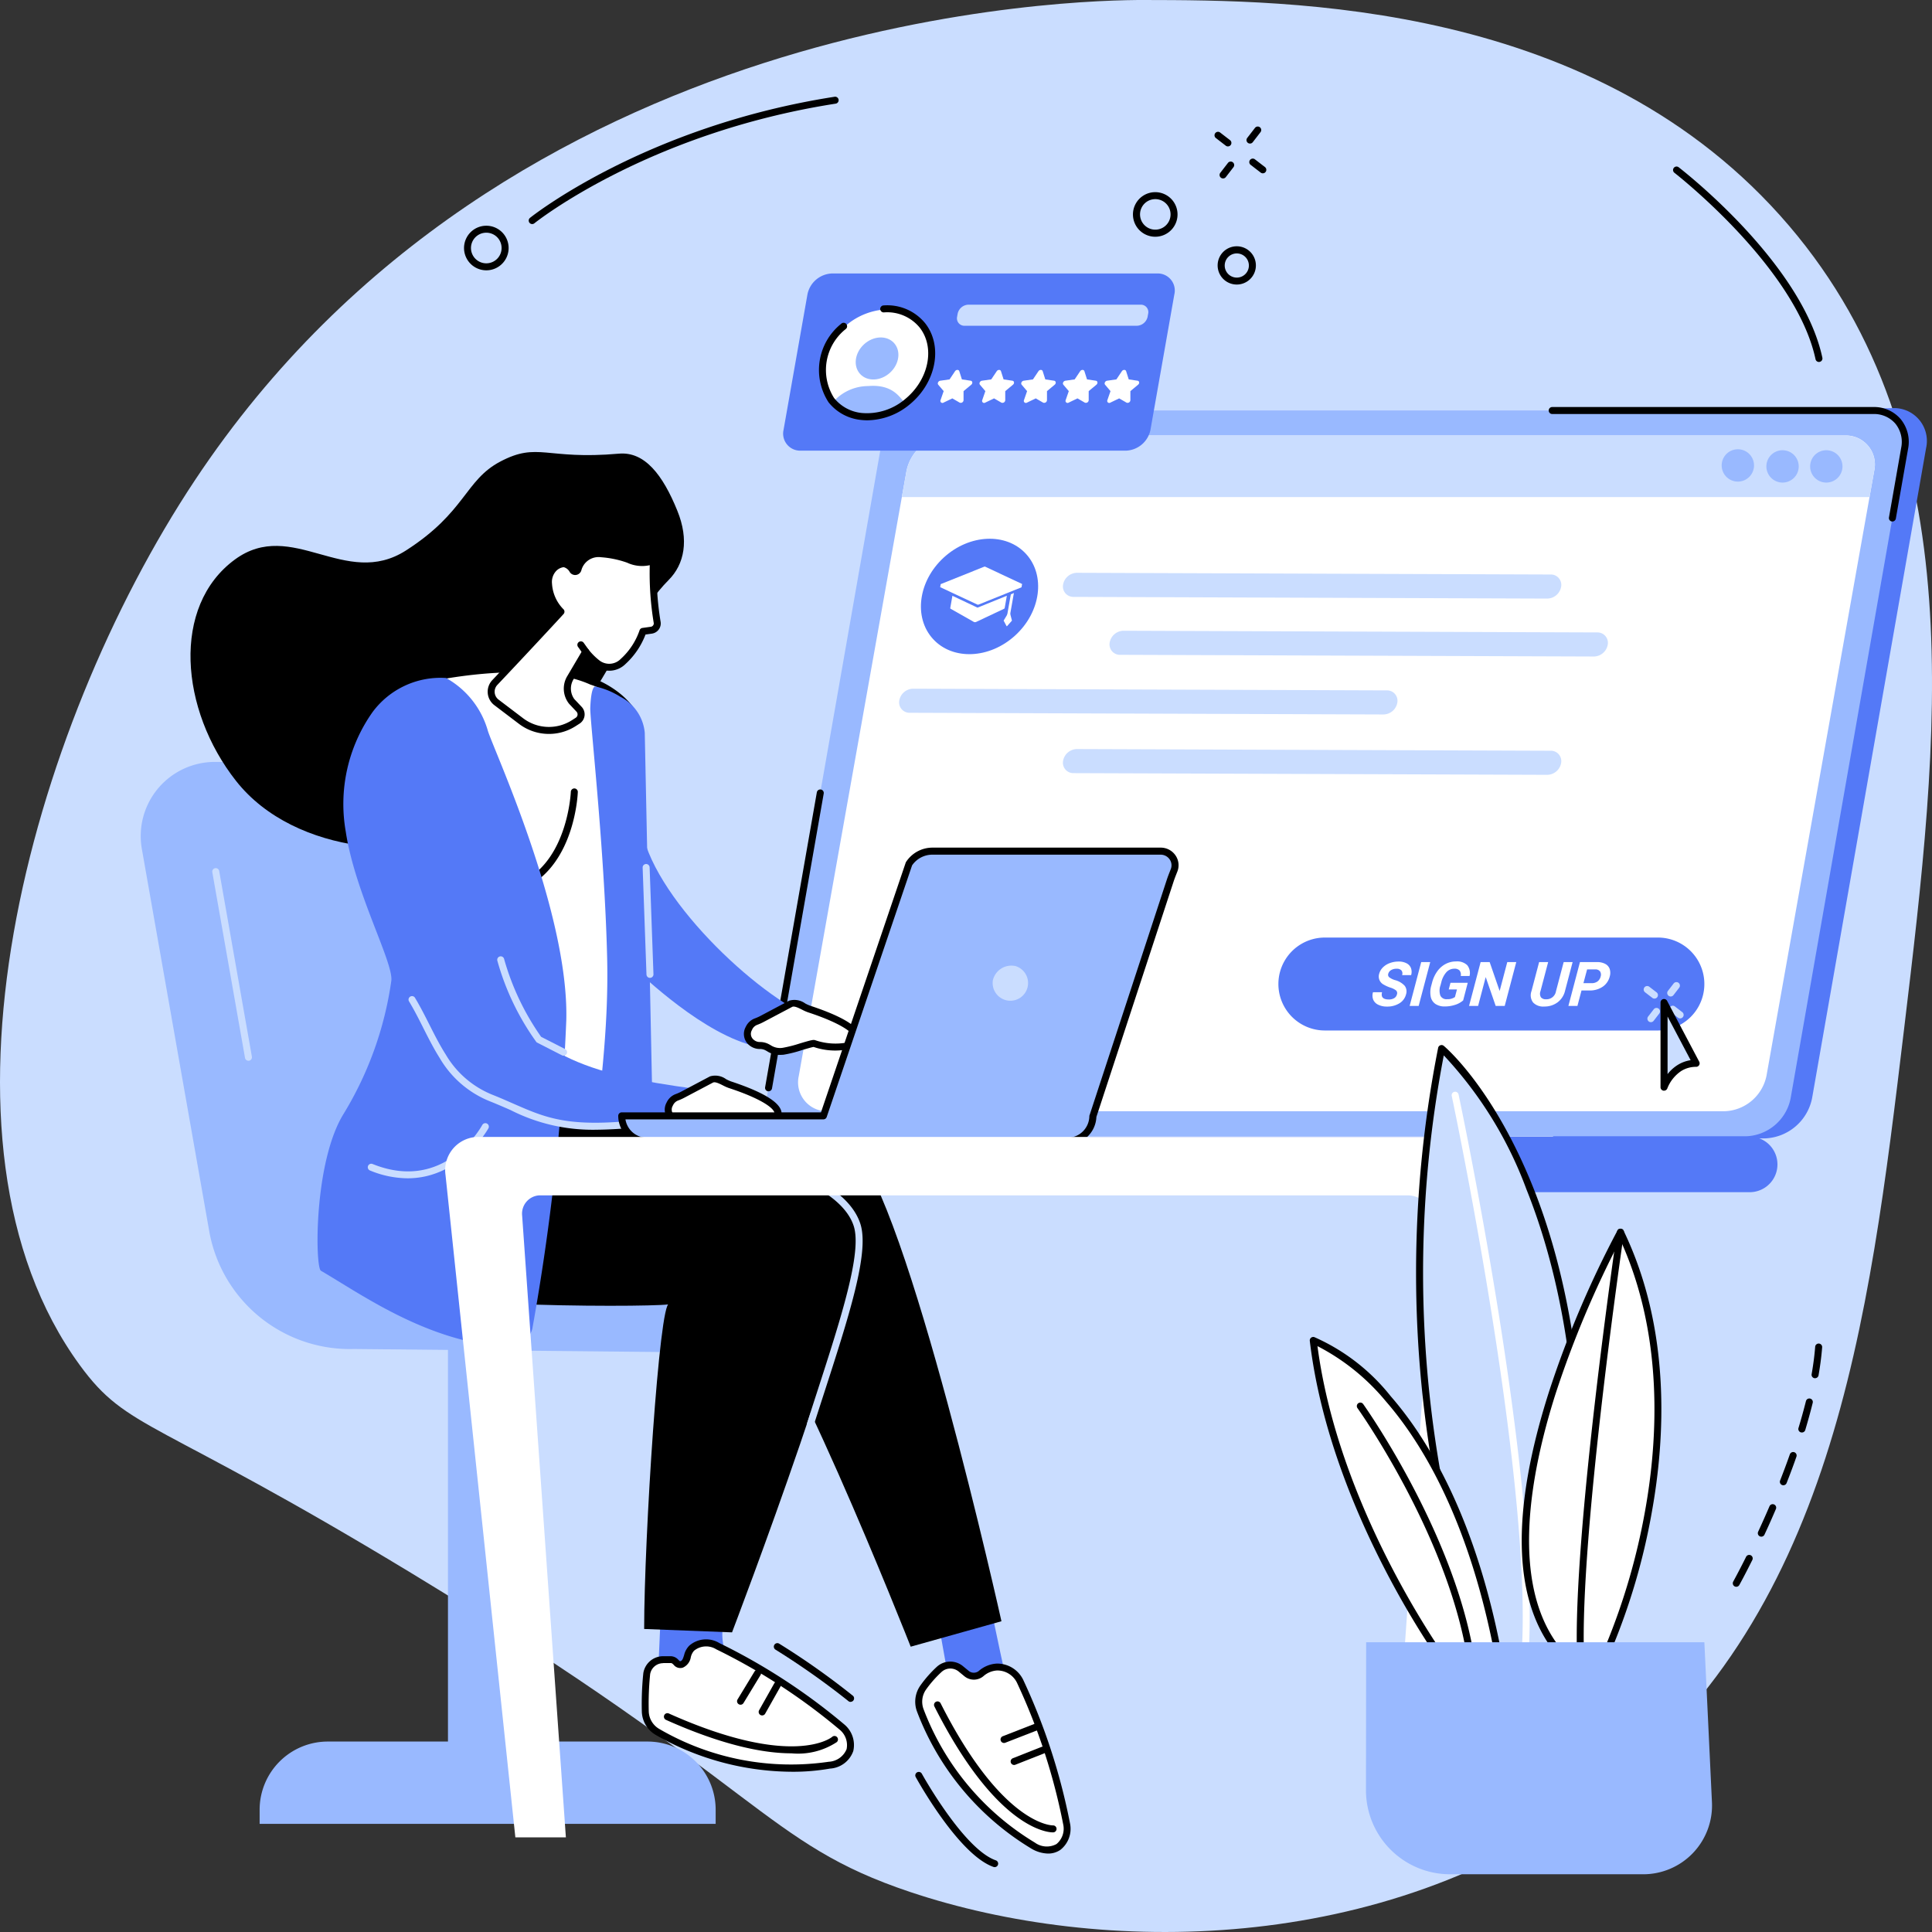 <svg xmlns="http://www.w3.org/2000/svg" width="130" height="130" viewBox="0 0 130 130">
  <rect x="0" y="0" width="130" height="130" fill="#333333" stroke="none"/>
  <g id="グループ_5632" data-name="グループ 5632" transform="translate(-2233.636 -3160.636)">
    <g id="Singing_up_for_a_course" data-name="Singing up for a course" transform="translate(2233.636 3160.636)">
      <path id="パス_10935" data-name="パス 10935" d="M1411.959,187c-4.225-.007-42.775.581-63.84,32.309-11.213,16.889-18.737,44.506-7.745,59.554,3.246,4.444,4.947,3.466,22.3,13.984,23.816,14.438,23.7,18.155,33.563,21.459,12.834,4.3,31.8,4.291,46-6.269,16.118-11.983,18.5-31.895,20.889-51.838,2.343-19.572,4.716-39.4-7.745-54.008C1442.46,187.048,1421.7,187.015,1411.959,187Z" transform="translate(-1335 -187)" fill="#caddff"/>
      <g id="グループ_5595" data-name="グループ 5595" transform="translate(41.831 27.333)">
        <g id="グループ_5577" data-name="グループ 5577" transform="translate(9.649 0)">
          <path id="パス_10936" data-name="パス 10936" d="M1781.5,409.469c-1.473-1.2-3.019-2.325-4.6-3.4-3.214-2.172-6.6-4.113-10.023-5.994-1.8-.99-3.67-1.885-5.516-2.806s-3.718-1.844-5.58-2.762q-2.552-1.257-5.1-2.52c-3.861-13.052-8.054-27.849-7.221-27.849l63.3-1.787a2.21,2.21,0,0,1,2.228,2.7l-7.671,43.74a3.364,3.364,0,0,1-3.176,2.7h-14.087C1783.218,410.8,1782.337,410.156,1781.5,409.469Z" transform="translate(-1730.867 -362.224)" fill="#5479f7"/>
          <g id="グループ_5575" data-name="グループ 5575" transform="translate(0.07 0.285)">
            <path id="パス_10937" data-name="パス 10937" d="M1674.836,363.332h63.8a2.083,2.083,0,0,1,2.1,2.55l-7.671,43.74a3.17,3.17,0,0,1-3,2.55h-63.8a2.083,2.083,0,0,1-2.1-2.55l7.671-43.74A3.17,3.17,0,0,1,1674.836,363.332Z" transform="translate(-1664.129 -363.332)" fill="#99b9ff"/>
          </g>
          <g id="グループ_5576" data-name="グループ 5576">
            <path id="パス_10938" data-name="パス 10938" d="M2023.463,369.539a.238.238,0,0,1-.041,0,.235.235,0,0,1-.191-.272l.822-4.686a1.954,1.954,0,0,0-.39-1.625,1.89,1.89,0,0,0-1.481-.649h-21.611a.235.235,0,0,1,0-.47h21.611a2.349,2.349,0,0,1,1.84.817,2.413,2.413,0,0,1,.493,2.008l-.822,4.686A.235.235,0,0,1,2023.463,369.539Z" transform="translate(-1947.607 -361.782)"/>
            <path id="パス_10939" data-name="パス 10939" d="M1773.727,362.03h0l-7.157-.051a.235.235,0,0,1,0-.47h0l7.156.051a.235.235,0,0,1,0,.47Z" transform="translate(-1750.256 -361.51)"/>
            <path id="パス_10940" data-name="パス 10940" d="M1663.914,546.45a.244.244,0,0,1-.041,0,.235.235,0,0,1-.191-.272l3.48-19.842a.235.235,0,0,1,.463.081l-3.48,19.842A.235.235,0,0,1,1663.914,546.45Z" transform="translate(-1663.679 -500.353)"/>
          </g>
        </g>
        <path id="パス_10941" data-name="パス 10941" d="M1603.865,675.317h74.194a1.869,1.869,0,0,1,0,3.734h-74.194a1.869,1.869,0,0,1,0-3.734Z" transform="translate(-1602.072 -626.166)" fill="#5479f7"/>
        <g id="グループ_5583" data-name="グループ 5583" transform="translate(11.88 1.972)">
          <g id="グループ_5578" data-name="グループ 5578">
            <path id="パス_10942" data-name="パス 10942" d="M1688.043,374.1h60.294a1.948,1.948,0,0,1,1.987,2.374l-7.25,40.72a2.983,2.983,0,0,1-2.832,2.374h-60.294a1.947,1.947,0,0,1-1.987-2.374l7.25-40.72A2.983,2.983,0,0,1,1688.043,374.1Z" transform="translate(-1677.924 -374.1)" fill="#fff"/>
          </g>
          <path id="パス_10943" data-name="パス 10943" d="M1787.552,378.281l.315-1.765a1.945,1.945,0,0,0-1.987-2.37h-60.294a2.98,2.98,0,0,0-2.832,2.37l-.315,1.765Z" transform="translate(-1715.467 -374.139)" fill="#caddff"/>
          <g id="グループ_5582" data-name="グループ 5582" transform="translate(62.137 0.926)">
            <g id="グループ_5579" data-name="グループ 5579">
              <path id="パス_10944" data-name="パス 10944" d="M2076.82,381.1a1.088,1.088,0,1,1-1.088-1.088A1.088,1.088,0,0,1,2076.82,381.1Z" transform="translate(-2074.644 -380.013)" fill="#99b9ff"/>
            </g>
            <g id="グループ_5580" data-name="グループ 5580" transform="translate(3.008 0.064)">
              <path id="パス_10945" data-name="パス 10945" d="M2096.023,381.509a1.088,1.088,0,1,1-1.088-1.088A1.088,1.088,0,0,1,2096.023,381.509Z" transform="translate(-2093.847 -380.421)" fill="#99b9ff"/>
            </g>
            <g id="グループ_5581" data-name="グループ 5581" transform="translate(5.952 0.064)">
              <path id="パス_10946" data-name="パス 10946" d="M2114.818,381.509a1.088,1.088,0,1,1-1.088-1.088A1.088,1.088,0,0,1,2114.818,381.509Z" transform="translate(-2112.642 -380.421)" fill="#99b9ff"/>
            </g>
          </g>
        </g>
        <g id="グループ_5589" data-name="グループ 5589" transform="translate(44.189 35.753)">
          <g id="グループ_5585" data-name="グループ 5585">
            <path id="パス_10947" data-name="パス 10947" d="M1909.739,596.031H1887.33a3.126,3.126,0,1,1,0-6.253h22.409a3.126,3.126,0,0,1,0,6.253Z" transform="translate(-1884.203 -589.778)" fill="#5479f7"/>
            <g id="グループ_5584" data-name="グループ 5584" transform="translate(6.329 1.611)">
              <path id="パス_10948" data-name="パス 10948" d="M1926.26,602.282a.251.251,0,0,0-.052-.264,1.174,1.174,0,0,0-.386-.194,2.342,2.342,0,0,1-.447-.2.614.614,0,0,1-.309-.731.945.945,0,0,1,.247-.426,1.263,1.263,0,0,1,.464-.293,1.675,1.675,0,0,1,.594-.105,1.131,1.131,0,0,1,.533.115.613.613,0,0,1,.3.323.751.751,0,0,1,.012.474h-.608a.329.329,0,0,0-.044-.315.417.417,0,0,0-.329-.112.681.681,0,0,0-.371.094.414.414,0,0,0-.189.248.218.218,0,0,0,.081.241,1.214,1.214,0,0,0,.378.182,1.323,1.323,0,0,1,.653.387.635.635,0,0,1,.085.575.986.986,0,0,1-.448.6,1.544,1.544,0,0,1-.837.218,1.286,1.286,0,0,1-.587-.125.671.671,0,0,1-.336-.341.775.775,0,0,1-.014-.5h.61q-.129.488.454.488a.685.685,0,0,0,.362-.088A.4.4,0,0,0,1926.26,602.282Z" transform="translate(-1924.613 -600.066)" fill="#fff"/>
              <path id="パス_10949" data-name="パス 10949" d="M1941.193,603.273h-.607l.778-2.949h.607Z" transform="translate(-1938.083 -600.284)" fill="#fff"/>
              <path id="パス_10950" data-name="パス 10950" d="M1951.677,602.683a1.489,1.489,0,0,1-.544.3,2.195,2.195,0,0,1-.693.108,1.089,1.089,0,0,1-.627-.167.772.772,0,0,1-.318-.485,1.6,1.6,0,0,1,.036-.747l.053-.2a2.277,2.277,0,0,1,.351-.765,1.617,1.617,0,0,1,.56-.494,1.487,1.487,0,0,1,.7-.171.982.982,0,0,1,.754.25.844.844,0,0,1,.158.728h-.592a.462.462,0,0,0-.081-.371.456.456,0,0,0-.351-.118.714.714,0,0,0-.533.233,1.578,1.578,0,0,0-.347.693l-.05.188a1.054,1.054,0,0,0-.009.7.453.453,0,0,0,.454.237.833.833,0,0,0,.527-.146l.134-.508h-.553l.118-.448h1.161Z" transform="translate(-1945.573 -600.066)" fill="#fff"/>
              <path id="パス_10951" data-name="パス 10951" d="M1968.5,603.273h-.608l-.671-1.94-.512,1.94h-.608l.778-2.949h.608l.672,1.944.513-1.944h.605Z" transform="translate(-1959.6 -600.284)" fill="#fff"/>
              <path id="パス_10952" data-name="パス 10952" d="M1995.426,600.324l-.512,1.942a1.355,1.355,0,0,1-.5.766,1.464,1.464,0,0,1-.9.282.93.93,0,0,1-.748-.273.8.8,0,0,1-.112-.751l.518-1.965h.608l-.513,1.946a.483.483,0,0,0,.027.422.417.417,0,0,0,.349.133.644.644,0,0,0,.663-.539l.518-1.963Z" transform="translate(-1981.957 -600.284)" fill="#fff"/>
              <path id="パス_10953" data-name="パス 10953" d="M2009.7,602.234l-.274,1.039h-.608l.778-2.949h1.15a1.132,1.132,0,0,1,.552.122.614.614,0,0,1,.3.345.87.87,0,0,1,0,.509,1.164,1.164,0,0,1-.477.684,1.527,1.527,0,0,1-.887.25Zm.13-.492h.543a.659.659,0,0,0,.4-.113.564.564,0,0,0,.212-.324.412.412,0,0,0-.035-.35.366.366,0,0,0-.316-.138h-.557Z" transform="translate(-1995.633 -600.284)" fill="#fff"/>
            </g>
          </g>
          <g id="グループ_5588" data-name="グループ 5588" transform="translate(24.576 3.003)">
            <g id="グループ_5586" data-name="グループ 5586">
              <path id="パス_10954" data-name="パス 10954" d="M2041.836,611.424a.233.233,0,0,1-.143-.049l-.494-.38a.235.235,0,0,1,.287-.372l.494.38a.235.235,0,0,1-.143.421Z" transform="translate(-2041.108 -610.319)" fill="#caddff"/>
              <path id="パス_10955" data-name="パス 10955" d="M2052.869,619.924a.234.234,0,0,1-.143-.049l-.494-.38a.235.235,0,1,1,.287-.372l.494.38a.235.235,0,0,1-.144.421Z" transform="translate(-2050.412 -617.487)" fill="#caddff"/>
              <path id="パス_10956" data-name="パス 10956" d="M2042.965,620.939a.235.235,0,0,1-.186-.379l.381-.493a.235.235,0,0,1,.372.287l-.381.493A.234.234,0,0,1,2042.965,620.939Z" transform="translate(-2042.476 -618.248)" fill="#caddff"/>
              <path id="パス_10957" data-name="パス 10957" d="M2051.474,609.912a.235.235,0,0,1-.186-.378l.381-.494a.235.235,0,1,1,.372.287l-.381.494A.236.236,0,0,1,2051.474,609.912Z" transform="translate(-2049.652 -608.949)" fill="#caddff"/>
            </g>
            <g id="グループ_5587" data-name="グループ 5587" transform="translate(1.141 1.124)">
              <path id="パス_10958" data-name="パス 10958" d="M2052.056,621.718a2.091,2.091,0,0,0-1.126.315,2.739,2.739,0,0,0-1.036,1.294v-5.7Z" transform="translate(-2049.659 -617.39)" fill="#caddff"/>
              <path id="パス_10959" data-name="パス 10959" d="M2048.629,622.3a.225.225,0,0,1-.039,0,.235.235,0,0,1-.2-.232v-5.7a.235.235,0,0,1,.443-.11l2.161,4.093a.235.235,0,0,1-.208.345,1.865,1.865,0,0,0-1,.279,2.5,2.5,0,0,0-.938,1.171A.234.234,0,0,1,2048.629,622.3Zm.235-4.989v3.875a2.652,2.652,0,0,1,.677-.614,2.3,2.3,0,0,1,.875-.323Z" transform="translate(-2048.394 -616.124)"/>
            </g>
          </g>
        </g>
        <g id="グループ_5593" data-name="グループ 5593" transform="translate(18.55 7.312)">
          <g id="グループ_5590" data-name="グループ 5590" transform="translate(0 0)">
            <ellipse id="楕円形_248" data-name="楕円形 248" cx="4.24" cy="3.556" rx="4.24" ry="3.556" transform="matrix(0.738, -0.675, 0.675, 0.738, 0, 5.727)" fill="#5479f7"/>
          </g>
          <g id="グループ_5592" data-name="グループ 5592" transform="translate(2.882 3.48)">
            <path id="パス_10960" data-name="パス 10960" d="M1768.023,441.75l-.284,1.612h-.191l.268-1.519Z" transform="translate(-1763.063 -439.974)" fill="#fff"/>
            <g id="グループ_5591" data-name="グループ 5591">
              <path id="パス_10961" data-name="パス 10961" d="M1745.083,443.739a.108.108,0,0,1-.023.007.078.078,0,0,1-.021-.007l-1.67-.79,0,.015-.137.779c-.006.034-.01.064.018.08l1.577.893a.093.093,0,0,0,.063.008.105.105,0,0,0,.066-.008l1.893-.893c.032-.015.04-.046.046-.08l.137-.779,0-.015Z" transform="translate(-1742.549 -440.986)" fill="#fff"/>
              <path id="パス_10962" data-name="パス 10962" d="M1766.569,449.468l-.387.639a.025.025,0,0,0,0,.024l.19.355a.02.02,0,0,0,.018.01.029.029,0,0,0,.021-.01l.315-.355a.026.026,0,0,0,.007-.024Z" transform="translate(-1761.907 -446.484)" fill="#fff"/>
              <path id="パス_10963" data-name="パス 10963" d="M1744.417,431.58l-2.471-1.159a.092.092,0,0,0-.075,0l-2.895,1.159c-.01,0-.029.013-.031.022l-.033.185c0,.01.016.018.024.022l2.48,1.159a.105.105,0,0,0,.08,0l2.878-1.159a.026.026,0,0,0,.014-.022l.033-.185C1744.424,431.593,1744.425,431.584,1744.417,431.58Z" transform="translate(-1738.912 -430.413)" fill="#fff"/>
            </g>
          </g>
        </g>
        <g id="グループ_5594" data-name="グループ 5594" transform="translate(18.67 11.207)">
          <path id="パス_10964" data-name="パス 10964" d="M1844.248,459.7l-31.858-.114a.7.7,0,0,1-.721-.813.962.962,0,0,1,.938-.807l31.858.114a.7.7,0,0,1,.721.813A.962.962,0,0,1,1844.248,459.7Z" transform="translate(-1797.504 -454.065)" fill="#caddff"/>
          <path id="パス_10965" data-name="パス 10965" d="M1824.236,434.8l-31.858-.114a.7.7,0,0,1-.722-.813.962.962,0,0,1,.938-.807l31.858.114a.7.7,0,0,1,.721.813A.963.963,0,0,1,1824.236,434.8Z" transform="translate(-1780.627 -433.063)" fill="#caddff"/>
          <path id="パス_10966" data-name="パス 10966" d="M1753.858,484.6,1722,484.486a.7.7,0,0,1-.721-.813.962.962,0,0,1,.938-.807l31.858.114a.7.7,0,0,1,.721.813A.962.962,0,0,1,1753.858,484.6Z" transform="translate(-1721.272 -475.065)" fill="#caddff"/>
          <path id="パス_10967" data-name="パス 10967" d="M1824.236,510.534l-31.858-.114a.7.7,0,0,1-.722-.813.962.962,0,0,1,.938-.807l31.858.114a.7.7,0,0,1,.721.813A.963.963,0,0,1,1824.236,510.534Z" transform="translate(-1780.627 -496.938)" fill="#caddff"/>
        </g>
      </g>
      <g id="グループ_5617" data-name="グループ 5617" transform="translate(9.472 30.416)">
        <g id="グループ_5596" data-name="グループ 5596" transform="translate(0 20.853)">
          <path id="パス_10968" data-name="パス 10968" d="M1436.313,554.1l-26.495-.263a9.612,9.612,0,0,1-9.729-7.889l-4.536-25.734a4.99,4.99,0,0,1,4.88-5.88h17.288Z" transform="translate(-1395.476 -514.335)" fill="#99b9ff"/>
          <path id="パス_10969" data-name="パス 10969" d="M1531.816,798.029h-4.359V766.254l4.359.166Z" transform="translate(-1506.786 -726.797)" fill="#99b9ff"/>
          <path id="パス_10970" data-name="パス 10970" d="M1472.638,935.184h-21.51a4.588,4.588,0,0,0-4.588,4.588v.951h30.685v-.951A4.588,4.588,0,0,0,1472.638,935.184Z" transform="translate(-1438.542 -869.268)" fill="#99b9ff"/>
          <path id="パス_10971" data-name="パス 10971" d="M1428.632,572.9a.235.235,0,0,1-.231-.194l-2.2-12.492a.235.235,0,1,1,.463-.081l2.2,12.492a.235.235,0,0,1-.191.272A.25.25,0,0,1,1428.632,572.9Z" transform="translate(-1421.387 -552.793)" fill="#caddff"/>
        </g>
        <g id="グループ_5613" data-name="グループ 5613" transform="translate(3.348)">
          <path id="パス_10972" data-name="パス 10972" d="M1445.676,381.307c1.741-.154,2.958,1.433,3.932,3.837.8,1.962.483,3.6-.591,4.672-3.475,3.481-7.245,13.525-12.4,16.58-4.112,2.437-12.722,1.986-16.7-3.067-3.781-4.8-4.356-11.764-.078-14.9,3.846-2.815,7.428,2.009,11.51-.608,4.024-2.58,3.96-4.72,6.341-5.979C1440.247,380.495,1440.742,381.743,1445.676,381.307Z" transform="translate(-1416.853 -381.197)"/>
          <g id="グループ_5601" data-name="グループ 5601" transform="translate(10.463 44.57)">
            <path id="パス_10973" data-name="パス 10973" d="M1740.071,870.146c-.036.151,1.737,8.267,1.737,8.267l-4.077-.682-1.228-6.862Z" transform="translate(-1696.901 -838.133)" fill="#5479f7"/>
            <g id="グループ_5598" data-name="グループ 5598" transform="translate(38.301 36.816)">
              <g id="グループ_5597" data-name="グループ 5597">
                <path id="パス_10974" data-name="パス 10974" d="M1733.9,902.889a1.762,1.762,0,0,1,1.06-.434,1.694,1.694,0,0,1,1.589,1.027,41.577,41.577,0,0,1,3.1,9.526c.186,1.264-.768,2.293-2.254,1.464a18.184,18.184,0,0,1-7.585-9.078,1.667,1.667,0,0,1,.2-1.582,7.949,7.949,0,0,1,1.071-1.208,1.115,1.115,0,0,1,1.452-.023l.383.315A.768.768,0,0,0,1733.9,902.889Z" transform="translate(-1729.463 -902.086)" fill="#fff"/>
                <path id="パス_10975" data-name="パス 10975" d="M1737.13,913.729a2.3,2.3,0,0,1-1.119-.33,18.36,18.36,0,0,1-7.69-9.2,1.894,1.894,0,0,1,.232-1.8,8.073,8.073,0,0,1,1.1-1.244,1.342,1.342,0,0,1,1.758-.03l.383.315a.534.534,0,0,0,.683-.005,2,2,0,0,1,1.2-.489,1.941,1.941,0,0,1,1.814,1.165,41.574,41.574,0,0,1,3.116,9.588,1.8,1.8,0,0,1-.651,1.783A1.448,1.448,0,0,1,1737.13,913.729Zm-6.58-12.449a.865.865,0,0,0-.579.222,7.586,7.586,0,0,0-1.038,1.172,1.426,1.426,0,0,0-.173,1.359,17.871,17.871,0,0,0,7.48,8.957,1.363,1.363,0,0,0,1.455.1,1.339,1.339,0,0,0,.453-1.327,41.079,41.079,0,0,0-3.08-9.464,1.469,1.469,0,0,0-1.365-.889,1.512,1.512,0,0,0-.918.379,1,1,0,0,1-1.284.009l-.383-.315A.89.89,0,0,0,1730.55,901.279Zm2.083.332h0Z" transform="translate(-1728.192 -900.809)"/>
              </g>
              <path id="パス_10976" data-name="パス 10976" d="M1744.284,926.786c-.325,0-3.788-.2-7.968-8.464a.235.235,0,1,1,.419-.212c4.165,8.231,7.521,8.207,7.552,8.206a.235.235,0,0,1,.017.47Z" transform="translate(-1735.022 -915.291)"/>
              <path id="パス_10977" data-name="パス 10977" d="M1769.4,938.607a.235.235,0,0,1-.086-.454l1.932-.763a.235.235,0,0,1,.173.437l-1.933.762A.236.236,0,0,1,1769.4,938.607Z" transform="translate(-1762.744 -931.648)"/>
              <path id="パス_10978" data-name="パス 10978" d="M1765.073,928.511a.235.235,0,0,1-.085-.454l2.267-.882a.235.235,0,1,1,.17.438l-2.267.882A.234.234,0,0,1,1765.073,928.511Z" transform="translate(-1759.098 -923.032)"/>
            </g>
            <path id="パス_10979" data-name="パス 10979" d="M1622.237,870.006a17.852,17.852,0,0,0-.433,2.62c-.294,2.675,2.7,5.152,2.7,5.152l-7.092-.956.271-6.19Z" transform="translate(-1596.463 -838.015)" fill="#5479f7"/>
            <g id="グループ_5600" data-name="グループ 5600" transform="translate(19.897 35.331)">
              <g id="グループ_5599" data-name="グループ 5599">
                <path id="パス_10980" data-name="パス 10980" d="M1614.649,894.288c.416-.137.321-.78.661-1.083a1.5,1.5,0,0,1,1.767-.139,40.89,40.89,0,0,1,8.348,5.432c.933.864.833,2.269-.838,2.57a17.92,17.92,0,0,1-11.555-2.233,1.657,1.657,0,0,1-.829-1.358,20.029,20.029,0,0,1,.094-2.567,1.126,1.126,0,0,1,1.114-.941h.494C1614.275,893.972,1614.3,894.4,1614.649,894.288Z" transform="translate(-1611.96 -892.609)" fill="#fff"/>
                <path id="パス_10981" data-name="パス 10981" d="M1620.84,900.234a18.62,18.62,0,0,1-9.191-2.472,1.881,1.881,0,0,1-.946-1.551,20,20,0,0,1,.1-2.615,1.353,1.353,0,0,1,1.342-1.138h.5a.717.717,0,0,1,.526.254c.093.092.1.092.144.076.111-.037.16-.175.231-.4a1.35,1.35,0,0,1,.347-.638,1.72,1.72,0,0,1,2.029-.174,40.853,40.853,0,0,1,8.4,5.47,1.8,1.8,0,0,1,.608,1.794,1.77,1.77,0,0,1-1.564,1.18A14.37,14.37,0,0,1,1620.84,900.234Zm-8.7-7.306a.885.885,0,0,0-.879.744,19.774,19.774,0,0,0-.092,2.519,1.414,1.414,0,0,0,.712,1.165,17.608,17.608,0,0,0,11.4,2.205,1.374,1.374,0,0,0,1.2-.849,1.341,1.341,0,0,0-.476-1.317,40.4,40.4,0,0,0-8.294-5.4,1.281,1.281,0,0,0-1.5.1.979.979,0,0,0-.213.431.924.924,0,0,1-.531.7.562.562,0,0,1-.621-.188c-.089-.087-.126-.118-.2-.118h-.5Zm1.241.084h0Z" transform="translate(-1610.695 -891.333)"/>
              </g>
              <path id="パス_10982" data-name="パス 10982" d="M1628.815,925.7c-1.795,0-4.506-.488-8.442-2.251a.235.235,0,0,1,.192-.429c8.367,3.748,10.959,1.6,10.985,1.576a.235.235,0,1,1,.31.353A4.737,4.737,0,0,1,1628.815,925.7Z" transform="translate(-1618.74 -918.04)"/>
              <path id="パス_10983" data-name="パス 10983" d="M1661.141,911.63a.235.235,0,0,1-.2-.35l1.026-1.821a.235.235,0,0,1,.409.231l-1.026,1.82A.234.234,0,0,1,1661.141,911.63Z" transform="translate(-1653.042 -906.519)"/>
              <path id="パス_10984" data-name="パス 10984" d="M1651.886,906.625a.235.235,0,0,1-.2-.357l1.155-1.9a.235.235,0,0,1,.4.244l-1.155,1.9A.235.235,0,0,1,1651.886,906.625Z" transform="translate(-1645.237 -902.235)"/>
            </g>
            <path id="パス_10985" data-name="パス 10985" d="M1504.989,669.53s24.825-1.077,27.539,1.443c3.681,3.419,10.005,31.877,10.005,31.877l-6.106,1.712s-9.2-23.356-11.48-23.356-23.773-.767-23.773-.767Z" transform="translate(-1498.431 -668.746)"/>
            <path id="パス_10986" data-name="パス 10986" d="M1485.333,665.756s-3.274,9.612-.669,11.365,21.385,1.6,20.734,1.385-1.68,15.738-1.68,21.874l5.913.228s9.423-24.678,8.407-27.433c-1.817-4.93-15.518-6.594-19.994-7.253C1497.124,665.786,1485.333,665.756,1485.333,665.756Z" transform="translate(-1483.657 -665.756)"/>
            <path id="パス_10987" data-name="パス 10987" d="M1624,693.982a.235.235,0,0,1-.224-.307q.319-1,.631-1.957c1.652-5.105,3.079-9.514,2.492-11.286-1.248-3.765-10.621-5.215-13.7-5.691a.235.235,0,0,1,.072-.464c5.468.846,12.876,2.389,14.075,6.008.635,1.917-.744,6.18-2.491,11.578q-.311.958-.631,1.956A.235.235,0,0,1,1624,693.982Z" transform="translate(-1592.742 -672.939)" fill="#caddff"/>
          </g>
          <g id="グループ_5609" data-name="グループ 5609" transform="translate(8.549 14.352)">
            <g id="グループ_5603" data-name="グループ 5603">
              <g id="グループ_5602" data-name="グループ 5602" transform="translate(5.406)">
                <path id="パス_10988" data-name="パス 10988" d="M1508.343,475.178s.088-1.584-.891,14.935c0,0,.674,12.783.758,14.224s12.584.815,12.584.815c1.479-6.483,1.317-13.922.286-21.868l2.142-.192.149-4.994a5.022,5.022,0,0,0-3.124-2.921C1517.319,473.861,1512.127,474.284,1508.343,475.178Z" transform="translate(-1507.217 -474.105)" fill="#fff"/>
                <path id="パス_10989" data-name="パス 10989" d="M1513.918,504.249l-.651,0c-5.72-.043-6.524-.615-6.556-1.169-.083-1.426-.751-14.1-.758-14.225a.237.237,0,0,1,0-.026c.411-6.931.634-10.675.754-12.686.06-1.006.095-1.578.115-1.9l.02-.316c0-.012,0-.024,0-.036v-.03h0c.026-.159.109-.235.246-.229a.259.259,0,0,1,.069.015c3.629-.839,8.865-1.32,11.907.042,1.01.364,2.825,1.417,3.263,3.079a.239.239,0,0,1,.008.067l-.149,4.994a.235.235,0,0,1-.214.227l-1.9.17c1.118,8.757,1.013,15.86-.321,21.708a.235.235,0,0,1-.217.182C1519.511,504.114,1516.8,504.249,1513.918,504.249Zm-7.5-15.408c.025.474.675,12.806.757,14.209,0,.028.108.682,6.089.727,2.67.019,5.364-.092,6.071-.125,1.3-5.814,1.375-12.886.242-21.611a.235.235,0,0,1,.212-.264l1.935-.173.142-4.751a4.785,4.785,0,0,0-2.967-2.727l-.017-.007c-2.925-1.315-8.026-.842-11.584-.024C1507.258,474.784,1507.086,477.628,1506.422,488.84Z" transform="translate(-1505.952 -472.831)"/>
              </g>
              <path id="パス_10990" data-name="パス 10990" d="M1592.795,511.37l-.543-26.346a3.026,3.026,0,0,0-1.648-2.416,5.237,5.237,0,0,0-1.662-.685s-.291-.165-.356,1.432c-.031.778.959,9.427,1.136,16.839.124,5.188-.65,9.72-.6,10.717,0,.074,3.418.757,3.648.528Z" transform="translate(-1570.237 -480.495)" fill="#5479f7"/>
              <path id="パス_10991" data-name="パス 10991" d="M1559.566,532.369a.235.235,0,0,1-.11-.443c2.951-1.555,3.147-5.938,3.149-5.982a.238.238,0,0,1,.244-.226.235.235,0,0,1,.226.243c-.007.191-.21,4.7-3.4,6.381A.236.236,0,0,1,1559.566,532.369Z" transform="translate(-1545.564 -517.434)"/>
              <path id="パス_10992" data-name="パス 10992" d="M1480.082,478.2a5.689,5.689,0,0,0-4.948,2.3,10.713,10.713,0,0,0-1.8,8.037c.616,4.09,3.187,8.748,3.069,10.018a23.51,23.51,0,0,1-3.187,8.93c-2.039,3.234-1.951,10.366-1.553,10.6,2.684,1.564,7.084,4.737,12.325,5.116a1.666,1.666,0,0,0,1.9-1.215,151.665,151.665,0,0,0,2.285-20.737c.2-7.383-5.062-18.593-5.294-19.556A5.915,5.915,0,0,0,1480.082,478.2Z" transform="translate(-1471.438 -477.348)" fill="#5479f7"/>
            </g>
            <path id="パス_10993" data-name="パス 10993" d="M1523.432,604.334c2.452,5.608,6.836,6.941,14.028,7.9l-.767,2.122c-10.746,1.341-12.768-.784-17.112-6.474Z" transform="translate(-1512.04 -583.737)" fill="#5479f7"/>
            <g id="グループ_5606" data-name="グループ 5606" transform="translate(21.594 10.777)">
              <g id="グループ_5604" data-name="グループ 5604">
                <path id="パス_10994" data-name="パス 10994" d="M1609.491,541.639c.549,4.639,7.8,11.518,11.7,13.032l-2.616,1.973c-3.371.122-7.755-3.763-9.269-5.139Z" transform="translate(-1609.307 -541.639)" fill="#5479f7"/>
              </g>
              <g id="グループ_5605" data-name="グループ 5605" transform="translate(7.089 11.716)">
                <path id="パス_10995" data-name="パス 10995" d="M1656.181,619.6a.856.856,0,0,1,.468-.419,3.3,3.3,0,0,0,.427-.195l1.9-1.008c.356-.174.865.232,1.234.353,1.115.366,3.422,1.228,3.232,2.038-.205.874-2.188.46-2.892.284-.161-.04-1.618.487-2.079.522a1.5,1.5,0,0,1-1.095-.277,1.012,1.012,0,0,0-.471-.109.866.866,0,0,1-.676-.317l0,0a.736.736,0,0,1-.081-.8Z" transform="translate(-1655.829 -617.702)" fill="#fff"/>
                <path id="パス_10996" data-name="パス 10996" d="M1657,620.158a1.484,1.484,0,0,1-.862-.24c-.041-.024-.084-.048-.131-.073a.776.776,0,0,0-.364-.082,1.1,1.1,0,0,1-.858-.4.975.975,0,0,1-.11-1.054l.037-.073a1.086,1.086,0,0,1,.6-.534,3.023,3.023,0,0,0,.4-.181l1.9-1.008a1.238,1.238,0,0,1,1.088.188,2.681,2.681,0,0,0,.329.149c2.422.8,3.561,1.574,3.387,2.315a.8.8,0,0,1-.375.5,4.482,4.482,0,0,1-2.78-.04c-.109.012-.494.126-.778.21a8.135,8.135,0,0,1-1.249.313C1657.143,620.155,1657.067,620.158,1657,620.158Zm-1.869-1.713-.037.073a.5.5,0,0,0,.055.541.634.634,0,0,0,.5.234,1.248,1.248,0,0,1,.579.136c.052.027.1.054.146.081a1.143,1.143,0,0,0,.822.17,8.53,8.53,0,0,0,1.151-.295c.7-.208.876-.253,1-.221a4.23,4.23,0,0,0,2.444.1.326.326,0,0,0,.162-.21c.081-.347-.838-1.026-3.076-1.762a2.98,2.98,0,0,1-.393-.175c-.231-.116-.519-.261-.664-.19l-1.892,1a3.476,3.476,0,0,1-.458.208A.619.619,0,0,0,1655.128,618.445Z" transform="translate(-1654.566 -616.439)"/>
              </g>
            </g>
            <g id="グループ_5607" data-name="グループ 5607" transform="translate(3.38 13.371)">
              <path id="パス_10997" data-name="パス 10997" d="M1495.694,673.215a6.731,6.731,0,0,1-2.532-.526.235.235,0,1,1,.176-.436c4.822,1.947,7.281-2.442,7.383-2.63a.235.235,0,0,1,.413.224C1501.112,669.889,1499.258,673.215,1495.694,673.215Z" transform="translate(-1493.016 -652.069)" fill="#caddff"/>
              <path id="パス_10998" data-name="パス 10998" d="M1611.579,565.859a.235.235,0,0,1-.235-.227l-.258-7.191a.235.235,0,0,1,.47-.017l.258,7.191a.235.235,0,0,1-.226.243Z" transform="translate(-1592.593 -558.199)" fill="#caddff"/>
              <path id="パス_10999" data-name="パス 10999" d="M1523.062,623.83a12.174,12.174,0,0,1-5.727-1.321c-.427-.187-.869-.381-1.369-.581a6.863,6.863,0,0,1-3.4-2.914c-.416-.66-.771-1.363-1.115-2.043-.3-.6-.614-1.216-.964-1.795a.235.235,0,0,1,.4-.243c.359.594.675,1.22.981,1.826.338.67.688,1.363,1.093,2a6.42,6.42,0,0,0,3.178,2.729c.506.2.951.4,1.381.587,2.226.974,3.7,1.617,8.463,1.1.39-.042,1.907-.028,2.3-.012a.235.235,0,0,1-.019.469c-.358-.014-1.87-.029-2.226.009A27.847,27.847,0,0,1,1523.062,623.83Z" transform="translate(-1507.723 -605.951)" fill="#caddff"/>
              <path id="パス_11000" data-name="パス 11000" d="M1553.091,604.541a.233.233,0,0,1-.107-.026l-1.7-.869-.03-.034a17.259,17.259,0,0,1-2.616-5.448.235.235,0,0,1,.445-.152,17.149,17.149,0,0,0,2.495,5.256l1.619.828a.235.235,0,0,1-.107.444Z" transform="translate(-1539.917 -591.643)" fill="#caddff"/>
            </g>
            <g id="グループ_5608" data-name="グループ 5608" transform="translate(23.36 27.586)">
              <path id="パス_11001" data-name="パス 11001" d="M1622.2,652.12a.856.856,0,0,1,.468-.419,3.321,3.321,0,0,0,.427-.195l1.9-1.008c.356-.174.864.232,1.234.353,1.115.366,3.422,1.228,3.232,2.038-.205.874-2.188.46-2.892.284-.161-.04-1.618.488-2.078.522a1.5,1.5,0,0,1-1.095-.277,1.011,1.011,0,0,0-.471-.109.865.865,0,0,1-.676-.317l0,0a.736.736,0,0,1-.081-.8Z" transform="translate(-1621.844 -650.221)" fill="#fff"/>
              <path id="パス_11002" data-name="パス 11002" d="M1623.013,652.676a1.485,1.485,0,0,1-.862-.24c-.041-.024-.084-.048-.131-.073a.776.776,0,0,0-.364-.082,1.1,1.1,0,0,1-.858-.4.975.975,0,0,1-.11-1.054l.037-.073a1.085,1.085,0,0,1,.6-.534,3.039,3.039,0,0,0,.4-.181l1.9-1.008a1.237,1.237,0,0,1,1.088.189,2.674,2.674,0,0,0,.329.149c2.421.8,3.561,1.574,3.387,2.315a.8.8,0,0,1-.375.5,4.483,4.483,0,0,1-2.78-.04c-.109.012-.494.126-.778.21a8.141,8.141,0,0,1-1.249.313C1623.159,652.673,1623.083,652.676,1623.013,652.676Zm-1.869-1.713-.037.073a.5.5,0,0,0,.055.542.633.633,0,0,0,.5.233,1.253,1.253,0,0,1,.579.136c.052.027.1.054.145.081a1.142,1.142,0,0,0,.822.17,8.556,8.556,0,0,0,1.151-.294c.7-.208.876-.253,1-.221a4.229,4.229,0,0,0,2.444.1.327.327,0,0,0,.162-.211c.081-.347-.838-1.026-3.077-1.761a3,3,0,0,1-.393-.175c-.231-.116-.519-.261-.664-.19l-1.893,1a3.494,3.494,0,0,1-.458.208A.619.619,0,0,0,1621.144,650.963Z" transform="translate(-1620.582 -648.957)"/>
            </g>
          </g>
          <g id="グループ_5612" data-name="グループ 5612" transform="translate(19.995 6.61)">
            <g id="グループ_5610" data-name="グループ 5610">
              <path id="パス_11003" data-name="パス 11003" d="M1556.788,430.042a.458.458,0,0,0,.386-.551,28.517,28.517,0,0,1-.275-4.31c-.577.846-1.778-.216-3.488-.283a1.424,1.424,0,0,0-1.562,1.057.2.2,0,0,1-.355.049c-.25-.386-.674-.714-1.307-.081-.7.7-.115,2.335.522,2.87-.155.176-2.585,2.8-4.45,4.766a.9.9,0,0,0,.11,1.339l1.658,1.258a3.1,3.1,0,0,0,3.547.138l.256-.165a.5.5,0,0,0,.094-.77l-.5-.532a1.415,1.415,0,0,1-.072-1.606l1.025-1.737a4.643,4.643,0,0,0,.807.8,1.316,1.316,0,0,0,1.706-.138,4.859,4.859,0,0,0,1.332-2.026Z" transform="translate(-1545.776 -424.661)" fill="#fff"/>
              <path id="パス_11004" data-name="パス 11004" d="M1548.635,435.754a3.33,3.33,0,0,1-2.015-.675l-1.658-1.258a1.137,1.137,0,0,1-.139-1.687c1.638-1.729,3.715-3.965,4.295-4.6a3.248,3.248,0,0,1-.747-1.878,1.507,1.507,0,0,1,.386-1.167,1.158,1.158,0,0,1,.921-.421,1.007,1.007,0,0,1,.707.476,1.654,1.654,0,0,1,1.772-1.15,7.158,7.158,0,0,1,1.869.385c.848.263,1.19.331,1.416,0a.239.239,0,0,1,.266-.094c.178.055.178.093.178.734a20.071,20.071,0,0,0,.255,3.752.689.689,0,0,1-.106.541.7.7,0,0,1-.476.294l-.427.06a5.181,5.181,0,0,1-1.347,1.984,1.553,1.553,0,0,1-2,.16,3.926,3.926,0,0,1-.636-.592l-.858,1.455a1.2,1.2,0,0,0,.049,1.335l.494.523a.739.739,0,0,1-.138,1.129l-.256.164A3.325,3.325,0,0,1,1548.635,435.754Zm.961-11.216a.839.839,0,0,0-.507.287,1.086,1.086,0,0,0-.249.815,2.668,2.668,0,0,0,.755,1.709.235.235,0,0,1,.025.335c-.151.172-2.543,2.752-4.457,4.772a.667.667,0,0,0,.082.99l1.658,1.258a2.871,2.871,0,0,0,3.278.127l.256-.165a.269.269,0,0,0,.05-.411l-.5-.532a1.637,1.637,0,0,1-.111-1.874l1.032-1.75a.235.235,0,0,1,.184-.115.232.232,0,0,1,.2.084,4.277,4.277,0,0,0,.76.758,1.08,1.08,0,0,0,1.409-.115,4.6,4.6,0,0,0,1.269-1.924.235.235,0,0,1,.192-.164l.571-.08a.225.225,0,0,0,.156-.1.214.214,0,0,0,.034-.171,20.408,20.408,0,0,1-.266-3.854V424.4a2.389,2.389,0,0,1-1.529-.171,6.67,6.67,0,0,0-1.748-.364,1.2,1.2,0,0,0-1.328.891.433.433,0,0,1-.777.108.651.651,0,0,0-.4-.328Zm5.929,4.239h0Z" transform="translate(-1544.512 -423.396)"/>
            </g>
            <g id="グループ_5611" data-name="グループ 5611" transform="translate(6.034 6.132)">
              <path id="パス_11005" data-name="パス 11005" d="M1584.537,464.047l.327.457Z" transform="translate(-1584.302 -463.812)" fill="#fff"/>
              <path id="パス_11006" data-name="パス 11006" d="M1583.6,463.473a.235.235,0,0,1-.191-.1l-.327-.457a.235.235,0,0,1,.382-.274l.327.457a.235.235,0,0,1-.191.372Z" transform="translate(-1583.037 -462.547)"/>
            </g>
          </g>
        </g>
        <g id="グループ_5616" data-name="グループ 5616" transform="translate(32.124 26.62)">
          <g id="グループ_5615" data-name="グループ 5615">
            <g id="グループ_5614" data-name="グループ 5614">
              <path id="パス_11007" data-name="パス 11007" d="M1615.648,570.463l5.754-16.958a1.9,1.9,0,0,1,1.592-.854h15.337a.953.953,0,0,1,.917,1.273c-.09.237-.188.472-.267.713l-5.2,15.856h0a1.7,1.7,0,0,1-1.7,1.674h-28.3a1.7,1.7,0,0,1-1.7-1.7Z" transform="translate(-1601.837 -552.417)" fill="#99b9ff"/>
              <path id="パス_11008" data-name="パス 11008" d="M1630.813,571.138h-28.3a1.941,1.941,0,0,1-1.937-1.939.235.235,0,0,1,.235-.235h13.407l5.7-16.8a.229.229,0,0,1,.026-.052,2.12,2.12,0,0,1,1.789-.961h15.338a1.2,1.2,0,0,1,1,.52,1.161,1.161,0,0,1,.134,1.071q-.039.1-.079.2c-.067.171-.13.332-.184.5l-5.192,15.831A1.947,1.947,0,0,1,1630.813,571.138Zm-29.752-1.7a1.471,1.471,0,0,0,1.449,1.235h28.3a1.475,1.475,0,0,0,1.466-1.443.231.231,0,0,1,.023-.1l5.191-15.827c.058-.179.127-.354.193-.523.026-.067.052-.133.078-.2a.691.691,0,0,0-.082-.638.735.735,0,0,0-.615-.317h-15.338a1.653,1.653,0,0,0-1.379.723l-5.744,16.929a.235.235,0,0,1-.222.159Z" transform="translate(-1600.572 -551.152)"/>
            </g>
            <path id="パス_11009" data-name="パス 11009" d="M1761.176,602.742a1.192,1.192,0,1,0,1.521-.959A1.28,1.28,0,0,0,1761.176,602.742Z" transform="translate(-1735.965 -593.815)" fill="#caddff"/>
          </g>
        </g>
        <path id="パス_11010" data-name="パス 11010" d="M1596.5,675.445h-68.1A2.236,2.236,0,0,0,1526.3,678l4.7,44.572h3.4l-2.943-41.832a1.234,1.234,0,0,1,1.173-1.366h58.454a1.846,1.846,0,0,1,1.755,2.044l-2.914,41.416h3.4l4.782-45.461A1.687,1.687,0,0,0,1596.5,675.445Z" transform="translate(-1505.795 -629.358)" fill="#fff"/>
      </g>
      <g id="グループ_5620" data-name="グループ 5620" transform="translate(52.703 18.401)">
        <path id="パス_11011" data-name="パス 11011" d="M1696.647,304.483h-21.875a1.75,1.75,0,0,0-1.653,1.406L1671.512,315a1.147,1.147,0,0,0,1.158,1.406h21.876A1.75,1.75,0,0,0,1696.2,315l1.606-9.109A1.147,1.147,0,0,0,1696.647,304.483Z" transform="translate(-1671.49 -304.483)" fill="#5479f7"/>
        <path id="パス_11012" data-name="パス 11012" d="M1758.244,319.317h-11.591a.5.5,0,0,1-.506-.614l.034-.191a.764.764,0,0,1,.722-.614h11.591a.5.5,0,0,1,.506.614l-.034.191A.764.764,0,0,1,1758.244,319.317Z" transform="translate(-1734.447 -315.798)" fill="#caddff"/>
        <g id="グループ_5618" data-name="グループ 5618" transform="translate(2.382 2.143)">
          <path id="パス_11013" data-name="パス 11013" d="M1688.71,323.5a4.5,4.5,0,0,1,4.248-3.614,2.948,2.948,0,0,1,2.974,3.614,4.5,4.5,0,0,1-4.248,3.614A2.948,2.948,0,0,1,1688.71,323.5Z" transform="translate(-1688.347 -319.614)" fill="#fff"/>
          <path id="パス_11014" data-name="パス 11014" d="M1692.881,353.854a3.029,3.029,0,0,0,2.317.991,4.1,4.1,0,0,0,2.666-.991c-.337.293-.506-1.255-2.615-1.078A3.149,3.149,0,0,0,1692.881,353.854Z" transform="translate(-1691.912 -347.343)" fill="#99b9ff"/>
          <path id="パス_11015" data-name="パス 11015" d="M1689.976,325.9a3.784,3.784,0,0,1-.418-.023,3.192,3.192,0,0,1-2.194-1.187,3.983,3.983,0,0,1,.844-5.281.235.235,0,1,1,.317.346,3.516,3.516,0,0,0-.79,4.645,2.726,2.726,0,0,0,1.875,1.009,3.968,3.968,0,0,0,2.906-.936c1.593-1.305,2.032-3.462.98-4.809a2.819,2.819,0,0,0-2.4-1.025.235.235,0,1,1-.022-.469,3.285,3.285,0,0,1,2.794,1.205c1.208,1.546.736,4-1.052,5.462A4.533,4.533,0,0,1,1689.976,325.9Z" transform="translate(-1686.696 -318.163)"/>
          <ellipse id="楕円形_249" data-name="楕円形 249" cx="1.545" cy="1.295" rx="1.545" ry="1.295" transform="translate(1.916 3.665) rotate(-42.48)" fill="#99b9ff"/>
        </g>
        <g id="グループ_5619" data-name="グループ 5619" transform="translate(10.399 6.488)">
          <path id="パス_11016" data-name="パス 11016" d="M1740.1,346.632l-.592-.088-.175-.551c-.037-.118-.206-.118-.286,0l-.369.551-.624.088c-.134.019-.215.179-.136.272l.364.429-.211.606a.137.137,0,0,0,.2.168l.594-.286.493.286a.188.188,0,0,0,.261-.168l0-.606.516-.429C1740.249,346.812,1740.225,346.651,1740.1,346.632Z" transform="translate(-1737.886 -345.904)" fill="#fff"/>
          <path id="パス_11017" data-name="パス 11017" d="M1758.02,346.632l-.593-.088-.175-.551c-.037-.118-.206-.118-.286,0l-.369.551-.624.088c-.134.019-.214.179-.136.272l.364.429-.21.606a.137.137,0,0,0,.2.168l.594-.286.493.286a.188.188,0,0,0,.261-.168l0-.606.516-.429C1758.171,346.812,1758.147,346.651,1758.02,346.632Z" transform="translate(-1753 -345.904)" fill="#fff"/>
          <path id="パス_11018" data-name="パス 11018" d="M1775.941,346.632l-.592-.088-.175-.551c-.038-.118-.207-.118-.286,0l-.369.551-.623.088c-.134.019-.214.179-.136.272l.364.429-.21.606a.137.137,0,0,0,.2.168l.594-.286.493.286a.188.188,0,0,0,.261-.168l0-.606.516-.429C1776.092,346.812,1776.068,346.651,1775.941,346.632Z" transform="translate(-1768.115 -345.904)" fill="#fff"/>
          <path id="パス_11019" data-name="パス 11019" d="M1793.862,346.632l-.592-.088-.175-.551c-.038-.118-.207-.118-.286,0l-.369.551-.624.088c-.134.019-.214.179-.136.272l.364.429-.21.606a.137.137,0,0,0,.2.168l.594-.286.494.286a.188.188,0,0,0,.261-.168l0-.606.516-.429C1794.013,346.812,1793.99,346.651,1793.862,346.632Z" transform="translate(-1783.229 -345.904)" fill="#fff"/>
          <path id="パス_11020" data-name="パス 11020" d="M1811.783,346.632l-.592-.088-.175-.551c-.038-.118-.206-.118-.286,0l-.369.551-.624.088c-.134.019-.214.179-.136.272l.364.429-.211.606a.137.137,0,0,0,.2.168l.594-.286.493.286a.188.188,0,0,0,.261-.168l0-.606.515-.429C1811.935,346.812,1811.911,346.651,1811.783,346.632Z" transform="translate(-1798.343 -345.904)" fill="#fff"/>
        </g>
      </g>
      <path id="パス_11021" data-name="パス 11021" d="M1733.541,954.6a.236.236,0,0,1-.077-.013c-2.336-.812-5.119-5.837-5.236-6.05a.235.235,0,0,1,.412-.226c.028.051,2.813,5.079,4.979,5.832a.235.235,0,0,1-.077.457Z" transform="translate(-1666.613 -828.965)"/>
      <path id="パス_11022" data-name="パス 11022" d="M1672.62,896.88a.234.234,0,0,1-.167-.07,51.738,51.738,0,0,0-4.888-3.448.235.235,0,0,1,.252-.4,50.511,50.511,0,0,1,4.97,3.513.235.235,0,0,1-.167.4Z" transform="translate(-1615.385 -782.362)"/>
      <path id="パス_11023" data-name="パス 11023" d="M2079.646,780.549a.235.235,0,0,1-.205-.349c0-.006.352-.635.865-1.665a.235.235,0,1,1,.421.209c-.518,1.041-.871,1.678-.875,1.684A.235.235,0,0,1,2079.646,780.549Zm1.685-3.372a.235.235,0,0,1-.213-.334c.264-.57.521-1.147.764-1.713a.235.235,0,0,1,.432.185c-.245.57-.5,1.151-.77,1.725A.235.235,0,0,1,2081.331,777.177Zm1.482-3.459a.233.233,0,0,1-.086-.016.235.235,0,0,1-.133-.3c.233-.593.453-1.183.654-1.755a.235.235,0,1,1,.443.156c-.2.577-.425,1.173-.66,1.771A.235.235,0,0,1,2082.813,773.718Zm1.244-3.551a.24.24,0,0,1-.069-.01.235.235,0,0,1-.156-.293c.187-.615.354-1.221.5-1.8a.235.235,0,1,1,.456.113c-.145.588-.315,1.2-.5,1.825A.235.235,0,0,1,2084.057,770.167Zm.892-3.653a.247.247,0,0,1-.041,0,.235.235,0,0,1-.191-.272c.113-.644.193-1.264.238-1.842a.235.235,0,1,1,.469.036c-.046.594-.128,1.228-.243,1.887A.235.235,0,0,1,2084.949,766.514Z" transform="translate(-1962.816 -673.778)"/>
      <g id="グループ_5621" data-name="グループ 5621" transform="translate(31.223 6.51)">
        <path id="パス_11024" data-name="パス 11024" d="M1562.363,237.13a.235.235,0,0,1-.148-.417c.075-.061,7.7-6.152,20.488-8.148a.235.235,0,1,1,.073.464c-12.661,1.975-20.19,7.988-20.265,8.048A.234.234,0,0,1,1562.363,237.13Z" transform="translate(-1557.776 -228.563)"/>
        <path id="パス_11025" data-name="パス 11025" d="M1535.841,286.968a1.5,1.5,0,1,1,.2-.013A1.527,1.527,0,0,1,1535.841,286.968Zm0-2.531a1.03,1.03,0,1,0,1.022.9A1.028,1.028,0,0,0,1535.846,284.437Z" transform="translate(-1534.343 -275.289)"/>
      </g>
      <g id="グループ_5628" data-name="グループ 5628" transform="translate(88.132 70.319)">
        <g id="グループ_5623" data-name="グループ 5623" transform="translate(7.153 0)">
          <g id="グループ_5622" data-name="グループ 5622">
            <path id="パス_11026" data-name="パス 11026" d="M1949.87,679.763s-8.405-18.423-3.584-42.3c0,0,13.026,10.915,8.33,42.3Z" transform="translate(-1944.569 -637.223)" fill="#caddff"/>
            <path id="パス_11027" data-name="パス 11027" d="M1953.4,678.733h-4.747a.235.235,0,0,1-.214-.137,61.214,61.214,0,0,1-3.617-12.249,77.948,77.948,0,0,1,.017-30.2.235.235,0,0,1,.381-.134c.135.113,3.332,2.843,5.993,9.474,2.446,6.1,4.852,16.779,2.418,33.046A.235.235,0,0,1,1953.4,678.733Zm-4.593-.47h4.391c2.369-16.05,0-26.583-2.419-32.6a26.664,26.664,0,0,0-5.56-9.01,77.524,77.524,0,0,0,.066,29.6A62.349,62.349,0,0,0,1948.81,678.263Z" transform="translate(-1943.355 -635.958)"/>
          </g>
          <path id="パス_11028" data-name="パス 11028" d="M1963.612,693.763h-.013a.235.235,0,0,1-.222-.247c.644-11.78-4.667-36.922-4.721-37.174a.235.235,0,1,1,.459-.1c.054.253,5.378,25.455,4.731,37.3A.235.235,0,0,1,1963.612,693.763Z" transform="translate(-1956.255 -652.909)" fill="#fff"/>
        </g>
        <g id="グループ_5625" data-name="グループ 5625" transform="translate(14.26 12.353)">
          <g id="グループ_5624" data-name="グループ 5624">
            <path id="パス_11029" data-name="パス 11029" d="M1996.724,716.328s-10.829,19.565-4.315,28.031h3.484S2002.856,729.065,1996.724,716.328Z" transform="translate(-1990.075 -716.093)" fill="#fff"/>
            <path id="パス_11030" data-name="パス 11030" d="M1994.553,743.328h-3.484a.235.235,0,0,1-.186-.092c-2.751-3.576-2.86-9.431-.323-17.4a68.089,68.089,0,0,1,4.618-10.883.227.227,0,0,1,.212-.121.234.234,0,0,1,.2.133c3.2,6.636,2.8,13.96,1.9,18.935a43.567,43.567,0,0,1-2.732,9.295A.235.235,0,0,1,1994.553,743.328Zm-3.368-.47h3.214a43.849,43.849,0,0,0,2.64-9.058c.862-4.8,1.254-11.808-1.669-18.214A68.238,68.238,0,0,0,1991,725.981C1989.308,731.316,1987.972,738.555,1991.185,742.858Z" transform="translate(-1988.734 -714.827)"/>
          </g>
          <path id="パス_11031" data-name="パス 11031" d="M2012.635,743.847a.235.235,0,0,1-.235-.226c-.313-8.075,2.66-28.388,2.69-28.592a.235.235,0,0,1,.465.068c-.03.2-3,20.474-2.686,28.506a.235.235,0,0,1-.226.244Z" transform="translate(-2008.674 -714.828)"/>
        </g>
        <g id="グループ_5627" data-name="グループ 5627" transform="translate(0 19.647)">
          <g id="グループ_5626" data-name="グループ 5626">
            <path id="パス_11032" data-name="パス 11032" d="M1899.188,762.9s9.225,3.147,12.565,21.78h-3.629S1900.553,774.442,1899.188,762.9Z" transform="translate(-1898.953 -762.66)" fill="#fff"/>
            <path id="パス_11033" data-name="パス 11033" d="M1910.487,783.645h-3.628a.236.236,0,0,1-.189-.1c-.076-.1-7.625-10.416-8.981-21.893a.235.235,0,0,1,.309-.25,13.51,13.51,0,0,1,5.131,3.97c2.5,2.866,5.854,8.313,7.589,17.991a.235.235,0,0,1-.231.276Zm-3.508-.47h3.227c-1.724-9.373-4.971-14.663-7.4-17.456a14.712,14.712,0,0,0-4.6-3.712C1899.6,772.609,1906.228,782.125,1906.979,783.175Z" transform="translate(-1897.688 -761.395)"/>
          </g>
          <path id="パス_11034" data-name="パス 11034" d="M1925.545,806.894a.235.235,0,0,1-.231-.2c-1.373-8.3-7.316-16.658-7.376-16.742a.235.235,0,0,1,.382-.274c.061.084,6.067,8.531,7.458,16.939a.235.235,0,0,1-.193.27A.232.232,0,0,1,1925.545,806.894Z" transform="translate(-1914.728 -785.169)"/>
        </g>
        <path id="パス_11035" data-name="パス 11035" d="M1921.859,892.512h22.758l.51,10.765a4.628,4.628,0,0,1-4.623,4.848h-13a5.657,5.657,0,0,1-5.657-5.662Z" transform="translate(-1918.066 -852.329)" fill="#99b9ff"/>
      </g>
      <g id="グループ_5630" data-name="グループ 5630" transform="translate(76.233 8.519)">
        <path id="パス_11036" data-name="パス 11036" d="M1859.435,295.435a1.287,1.287,0,1,1,.167-.011A1.311,1.311,0,0,1,1859.435,295.435Zm0-2.094a.8.8,0,0,0-.105.007.814.814,0,0,0-.7.91h0a.813.813,0,1,0,.807-.916Z" transform="translate(-1852.448 -284.808)"/>
        <path id="パス_11037" data-name="パス 11037" d="M1823.218,272.544a1.5,1.5,0,1,1,.2-.013A1.527,1.527,0,0,1,1823.218,272.544Zm.006-2.531a1.058,1.058,0,0,0-.135.009,1.027,1.027,0,1,0,.135-.009Z" transform="translate(-1821.72 -265.133)"/>
        <g id="グループ_5629" data-name="グループ 5629" transform="translate(5.484 0)">
          <path id="パス_11038" data-name="パス 11038" d="M1857.642,244.585a.234.234,0,0,1-.143-.049l-.671-.517a.235.235,0,0,1,.287-.372l.671.517a.235.235,0,0,1-.143.421Z" transform="translate(-1856.736 -243.252)"/>
          <path id="パス_11039" data-name="パス 11039" d="M1872.641,256.14a.235.235,0,0,1-.143-.049l-.671-.517a.235.235,0,1,1,.287-.372l.671.517a.235.235,0,0,1-.143.421Z" transform="translate(-1869.386 -252.997)"/>
          <path id="パス_11040" data-name="パス 11040" d="M1859.177,257.52a.235.235,0,0,1-.186-.378l.518-.671a.235.235,0,0,1,.372.287l-.518.671A.235.235,0,0,1,1859.177,257.52Z" transform="translate(-1858.597 -254.032)"/>
          <path id="パス_11041" data-name="パス 11041" d="M1870.744,242.531a.235.235,0,0,1-.186-.379l.518-.671a.235.235,0,1,1,.372.287l-.517.671A.235.235,0,0,1,1870.744,242.531Z" transform="translate(-1868.352 -241.39)"/>
        </g>
      </g>
      <path id="パス_11042" data-name="パス 11042" d="M2063.539,271.674a.235.235,0,0,1-.229-.186c-1.327-6.184-9.419-12.484-9.5-12.547a.235.235,0,0,1,.287-.372c.338.261,8.31,6.467,9.673,12.82a.235.235,0,0,1-.18.279A.232.232,0,0,1,2063.539,271.674Z" transform="translate(-1941.147 -247.318)"/>
    </g>
  </g>
</svg>
